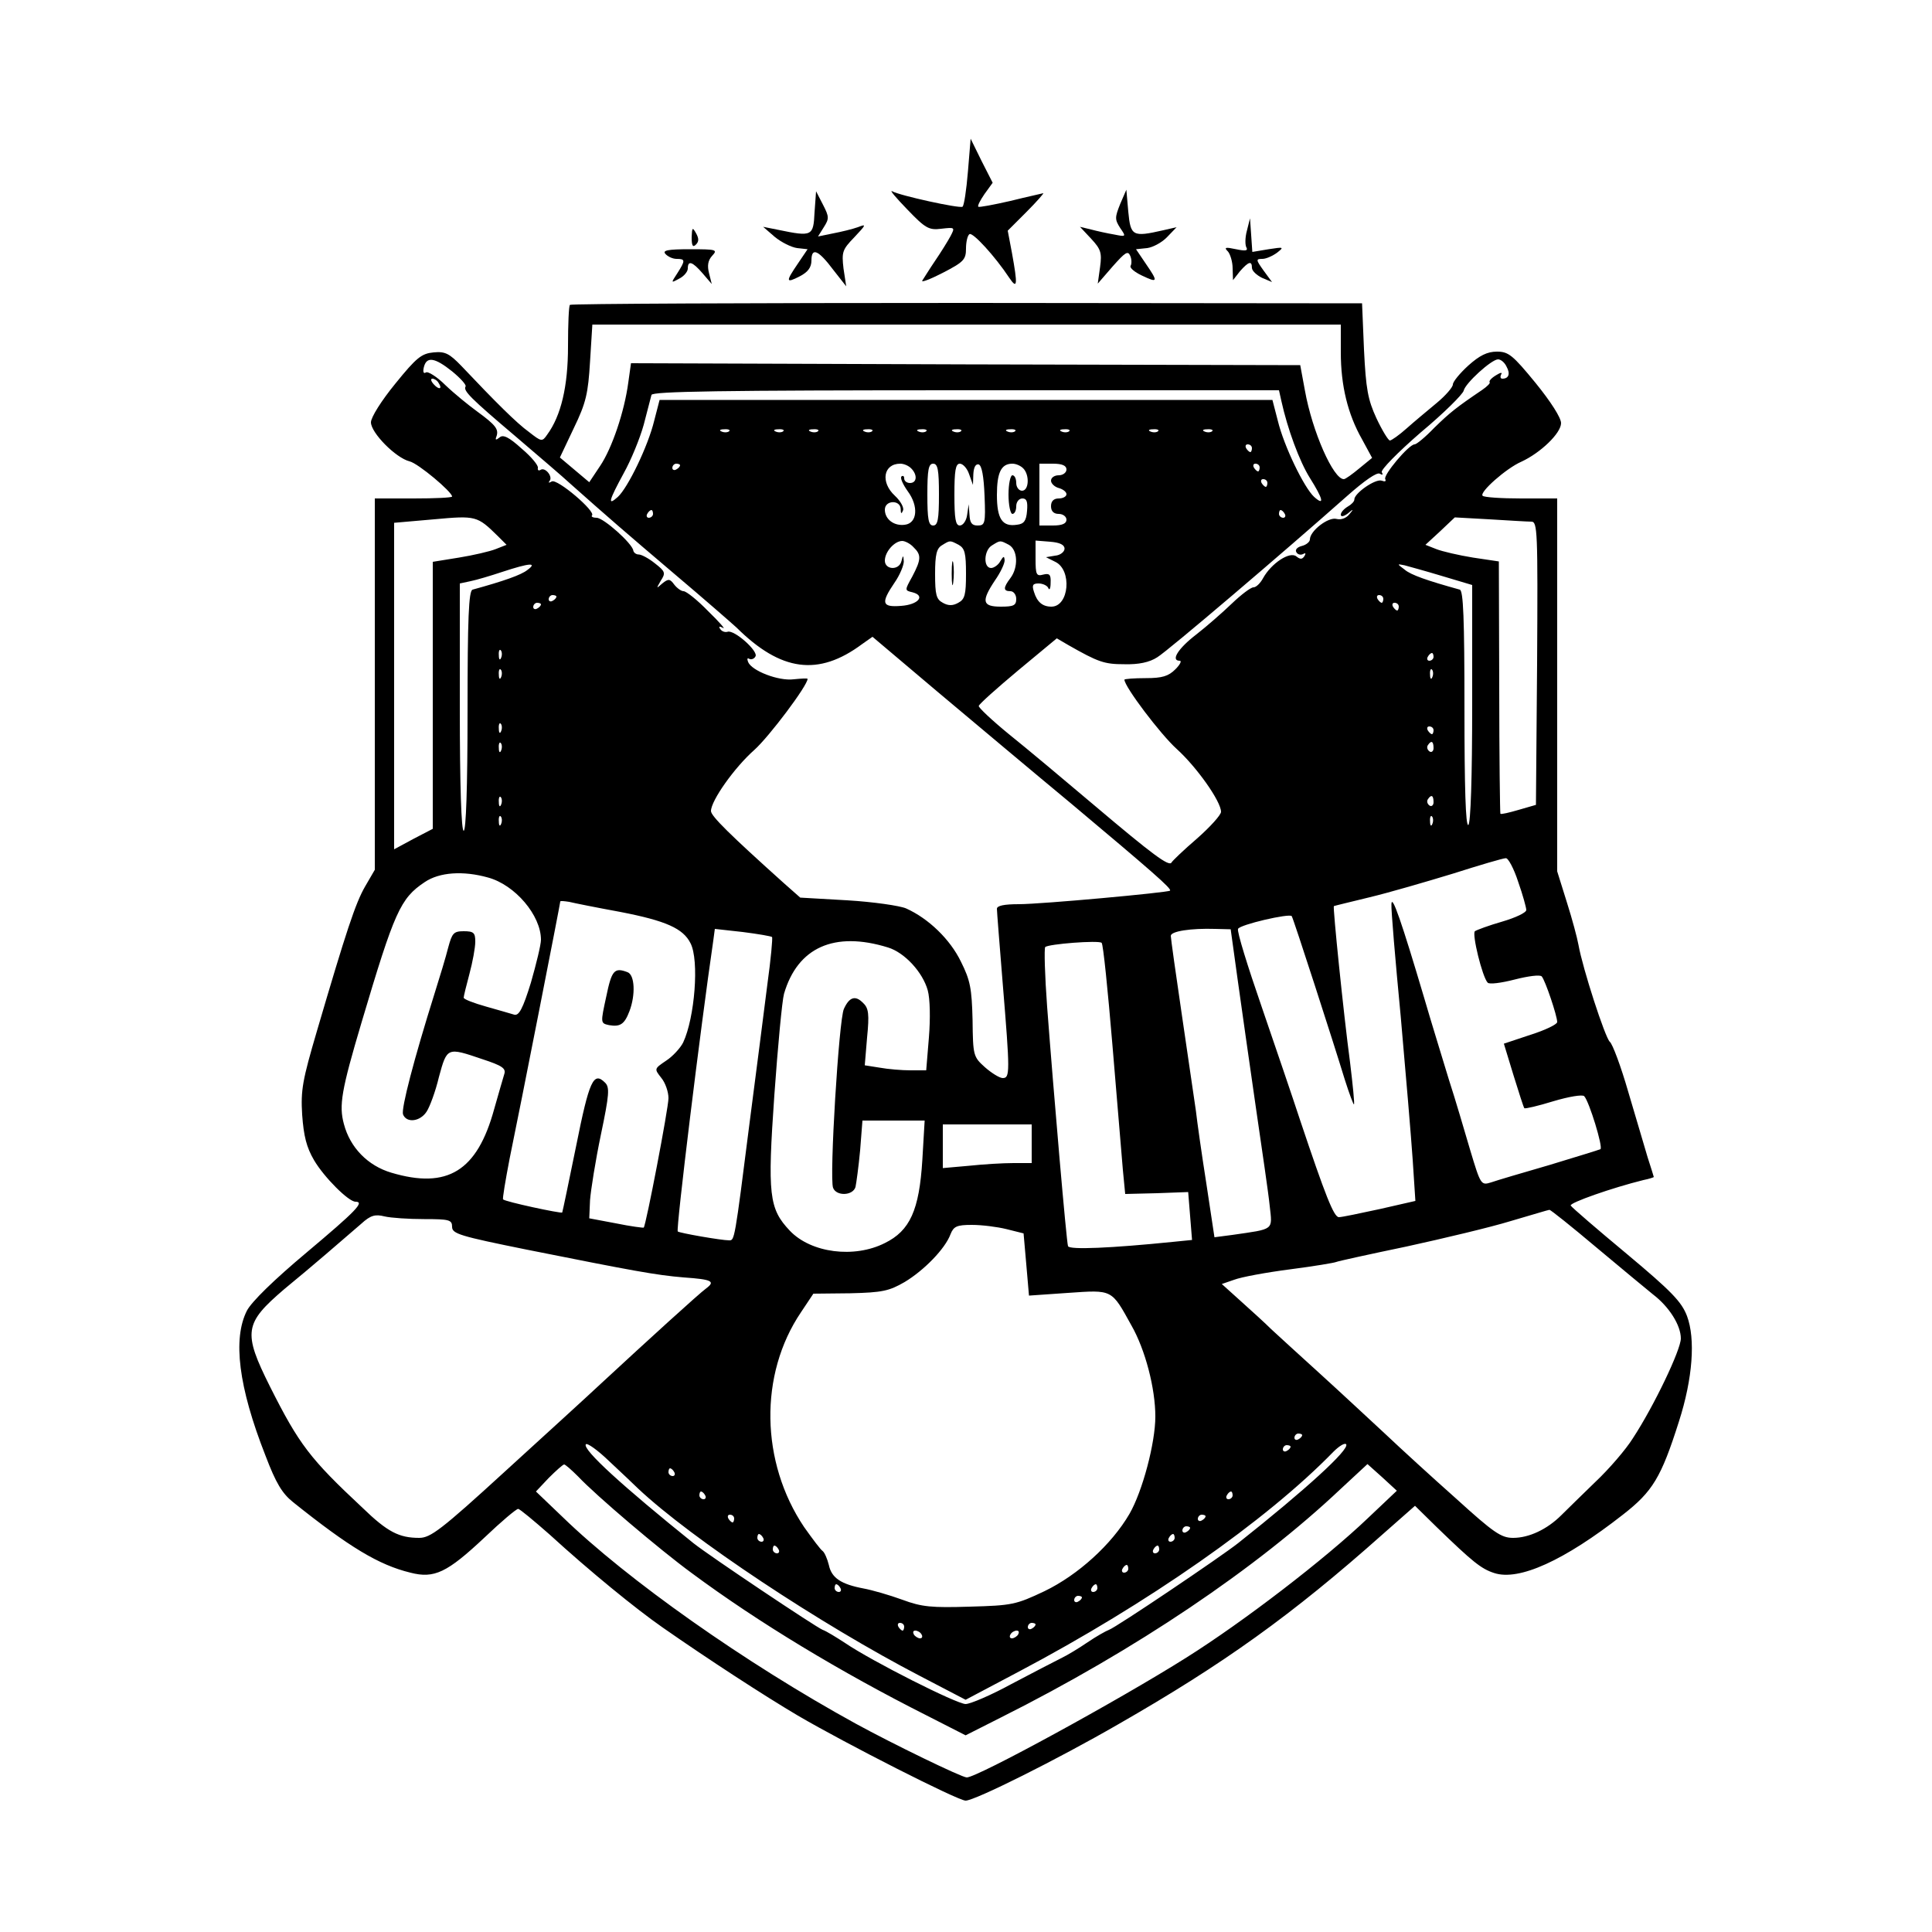 <?xml version="1.0" standalone="no"?>
<!DOCTYPE svg PUBLIC "-//W3C//DTD SVG 20010904//EN"
 "http://www.w3.org/TR/2001/REC-SVG-20010904/DTD/svg10.dtd">
<svg version="1.0" xmlns="http://www.w3.org/2000/svg"
 width="500pt" height="500pt" viewBox="0 0 500 500"
 preserveAspectRatio="xMidYMid meet">

<g transform="translate(0,500) scale(0.1,-0.1)"
fill="#000000" stroke="none">
<path d="M2505 4556 c-4 -48 -10 -88 -14 -91 -8 -5 -163 29 -182 40 -8 4 10
-17 39 -47 47 -49 56 -54 88 -50 35 4 36 4 24 -19 -7 -13 -25 -42 -40 -64 -15
-22 -29 -45 -33 -51 -4 -6 20 3 53 20 54 28 60 34 60 63 0 17 4 34 9 37 8 6
66 -57 103 -113 21 -31 22 -19 7 64 l-11 58 48 48 c27 27 46 49 44 49 -3 -1
-41 -9 -85 -20 -44 -10 -81 -17 -83 -15 -3 2 5 17 16 33 l21 29 -29 57 -28 57
-7 -85z"/>
<path d="M2899 4472 c-14 -35 -14 -40 0 -62 16 -23 15 -23 -15 -17 -18 3 -45
9 -60 13 l-29 7 29 -31 c25 -27 28 -36 23 -73 l-6 -43 39 45 c32 36 39 41 45
27 4 -9 4 -21 1 -26 -3 -5 10 -16 29 -25 42 -20 43 -17 10 31 l-25 37 29 3
c15 2 39 15 52 29 l24 25 -35 -8 c-79 -18 -84 -15 -90 48 l-5 57 -16 -37z"/>
<path d="M2108 4450 c-3 -61 -6 -63 -93 -45 l-40 8 30 -26 c17 -14 43 -27 58
-29 l27 -3 -25 -37 c-32 -47 -32 -52 5 -33 21 11 30 23 30 41 0 35 18 27 57
-25 l33 -42 -7 46 c-5 43 -3 49 28 81 31 33 32 35 9 26 -14 -5 -43 -12 -64
-16 l-39 -8 15 24 c14 22 14 27 -2 58 l-18 35 -4 -55z"/>
<path d="M3227 4403 c-5 -18 -5 -38 -1 -44 4 -8 -3 -9 -27 -4 -28 6 -32 5 -21
-6 6 -7 12 -27 12 -43 l1 -31 18 23 c22 25 31 28 31 9 0 -8 12 -19 26 -26 l26
-11 -22 30 c-20 28 -20 30 -3 30 10 0 27 8 38 16 19 15 17 15 -22 9 l-42 -7
-3 44 -3 43 -8 -32z"/>
<path d="M1790 4386 c0 -22 3 -27 11 -19 8 8 8 16 0 30 -9 16 -10 14 -11 -11z"/>
<path d="M1722 4343 c6 -7 19 -13 29 -13 23 0 23 -4 2 -37 -17 -26 -17 -26 5
-14 12 6 22 18 22 26 0 22 12 18 38 -12 l24 -28 -7 28 c-5 19 -3 33 8 45 15
16 11 17 -58 17 -57 0 -71 -3 -63 -12z"/>
<path d="M1475 4211 c-3 -2 -5 -51 -5 -107 0 -104 -18 -180 -54 -229 -13 -19
-15 -18 -47 7 -32 23 -87 78 -175 171 -31 32 -42 38 -72 35 -31 -3 -44 -13
-99 -81 -36 -44 -63 -87 -63 -100 0 -27 64 -92 100 -101 22 -5 110 -79 110
-91 0 -3 -45 -5 -100 -5 l-100 0 0 -481 0 -480 -25 -43 c-25 -43 -49 -116
-125 -375 -37 -126 -42 -152 -38 -216 4 -55 11 -84 31 -118 26 -44 89 -107
107 -107 25 0 0 -25 -126 -131 -86 -72 -143 -128 -155 -151 -37 -73 -22 -197
48 -375 27 -71 43 -98 72 -121 145 -116 221 -162 303 -182 62 -16 95 0 192 91
43 41 82 74 87 74 4 0 40 -30 81 -66 105 -96 224 -193 293 -241 119 -83 262
-176 350 -228 123 -72 414 -220 434 -220 24 0 238 107 394 197 274 157 450
283 685 492 l84 74 56 -55 c93 -90 115 -108 149 -119 64 -21 181 32 333 151
77 60 99 96 145 241 36 112 43 214 21 273 -14 37 -40 64 -156 161 -77 64 -142
120 -145 125 -4 7 107 46 188 66 15 3 27 7 27 8 0 0 -7 24 -16 51 -8 28 -31
104 -50 169 -19 66 -41 125 -48 130 -12 11 -70 189 -81 251 -3 17 -16 66 -30
110 l-25 80 0 483 0 482 -93 0 c-52 0 -97 3 -100 7 -9 9 61 71 100 88 50 23
103 74 103 100 0 14 -27 56 -66 104 -59 72 -70 81 -100 81 -25 0 -45 -10 -74
-36 -22 -20 -40 -42 -40 -49 0 -7 -19 -29 -42 -48 -24 -20 -59 -49 -78 -66
-19 -17 -39 -31 -43 -31 -4 0 -20 26 -35 58 -22 48 -27 75 -32 177 l-5 120
-1023 1 c-562 0 -1025 -2 -1027 -5z m1995 -123 c0 -86 18 -160 55 -225 l26
-48 -33 -27 c-18 -15 -36 -28 -40 -28 -27 -1 -82 123 -101 230 l-12 65 -866 2
-866 3 -7 -50 c-10 -75 -42 -170 -73 -216 l-28 -42 -38 32 -38 32 36 76 c32
66 37 90 42 172 l6 96 968 0 969 0 0 -72z m-2300 -49 c22 -18 37 -35 35 -39
-7 -11 12 -30 130 -130 61 -52 124 -106 140 -121 99 -88 144 -127 270 -234 77
-65 149 -128 161 -139 115 -114 212 -127 325 -43 l27 19 168 -142 c93 -78 250
-210 349 -292 206 -173 258 -218 253 -223 -6 -5 -333 -35 -391 -35 -39 0 -57
-4 -57 -12 0 -7 7 -94 15 -193 19 -231 19 -245 0 -245 -8 0 -29 13 -46 28 -30
27 -31 30 -32 122 -2 82 -6 103 -30 151 -28 58 -84 112 -142 138 -16 7 -85 17
-152 21 l-122 7 -43 38 c-138 124 -188 173 -188 186 0 27 61 113 112 158 39
35 138 167 138 184 0 2 -16 1 -36 -1 -39 -5 -109 22 -118 45 -3 8 -2 11 3 8 5
-3 13 0 16 6 9 13 -55 70 -72 64 -7 -2 -15 1 -19 7 -5 7 -2 8 7 3 8 -5 -9 15
-38 43 -28 29 -57 52 -64 52 -6 0 -17 8 -24 17 -11 15 -15 16 -31 3 -16 -14
-16 -14 -4 7 13 20 12 24 -15 45 -16 13 -35 23 -42 23 -7 0 -13 5 -14 10 -2
18 -77 85 -95 85 -9 0 -15 3 -12 6 11 10 -90 96 -104 88 -7 -4 -10 -4 -6 1 10
11 -11 37 -23 29 -5 -3 -8 -1 -7 5 2 6 -17 29 -42 50 -33 30 -48 37 -57 29
-10 -8 -12 -7 -8 3 6 18 -2 29 -50 64 -22 16 -59 46 -82 68 -22 22 -46 37 -51
33 -6 -4 -8 2 -5 14 7 28 28 25 73 -11z m2729 12 c10 -18 6 -31 -11 -31 -5 0
-6 5 -3 11 4 6 -2 5 -13 -2 -12 -7 -19 -15 -17 -18 3 -2 -6 -11 -19 -20 -68
-46 -84 -59 -124 -98 -23 -24 -46 -43 -51 -43 -15 0 -82 -80 -76 -90 3 -6 -1
-7 -9 -4 -16 6 -72 -33 -71 -49 0 -5 -8 -13 -17 -18 -10 -6 -18 -15 -18 -21 0
-6 7 -5 18 3 15 13 16 12 4 -2 -8 -10 -21 -15 -33 -12 -21 6 -69 -31 -69 -53
0 -6 -9 -14 -21 -17 -12 -3 -18 -10 -14 -16 3 -6 11 -8 17 -5 7 4 8 2 4 -5 -6
-9 -11 -9 -21 -1 -17 14 -65 -18 -86 -56 -7 -13 -18 -24 -25 -24 -7 0 -32 -19
-56 -42 -24 -23 -65 -59 -92 -80 -47 -36 -67 -68 -43 -68 6 0 1 -10 -11 -22
-18 -18 -34 -23 -77 -23 -30 0 -55 -2 -55 -4 0 -18 93 -141 135 -179 52 -47
115 -136 115 -163 0 -8 -28 -39 -62 -69 -35 -30 -64 -58 -66 -62 -6 -12 -50
21 -199 147 -78 66 -177 149 -222 185 -44 36 -79 69 -78 73 1 5 47 46 102 92
l100 83 29 -17 c79 -45 94 -50 146 -50 37 -1 65 5 85 18 28 17 325 270 492
418 44 39 77 62 84 57 7 -4 9 -3 5 4 -3 6 41 51 101 103 60 50 109 99 111 108
4 19 72 81 89 81 7 0 17 -8 22 -19z m-2764 -42 c11 -16 1 -19 -13 -3 -7 8 -8
14 -3 14 5 0 13 -5 16 -11z m2181 -46 c16 -73 47 -157 74 -200 34 -54 39 -74
11 -49 -26 24 -78 131 -94 197 l-14 54 -793 0 -793 0 -14 -54 c-16 -66 -68
-173 -94 -197 -28 -25 -23 -9 15 61 19 34 42 90 52 126 9 35 18 70 20 77 3 9
174 12 813 12 l811 0 6 -27z m-1429 -79 c-3 -3 -12 -4 -19 -1 -8 3 -5 6 6 6
11 1 17 -2 13 -5z m140 0 c-3 -3 -12 -4 -19 -1 -8 3 -5 6 6 6 11 1 17 -2 13
-5z m90 0 c-3 -3 -12 -4 -19 -1 -8 3 -5 6 6 6 11 1 17 -2 13 -5z m140 0 c-3
-3 -12 -4 -19 -1 -8 3 -5 6 6 6 11 1 17 -2 13 -5z m140 0 c-3 -3 -12 -4 -19
-1 -8 3 -5 6 6 6 11 1 17 -2 13 -5z m90 0 c-3 -3 -12 -4 -19 -1 -8 3 -5 6 6 6
11 1 17 -2 13 -5z m140 0 c-3 -3 -12 -4 -19 -1 -8 3 -5 6 6 6 11 1 17 -2 13
-5z m140 0 c-3 -3 -12 -4 -19 -1 -8 3 -5 6 6 6 11 1 17 -2 13 -5z m230 0 c-3
-3 -12 -4 -19 -1 -8 3 -5 6 6 6 11 1 17 -2 13 -5z m140 0 c-3 -3 -12 -4 -19
-1 -8 3 -5 6 6 6 11 1 17 -2 13 -5z m103 -44 c0 -5 -2 -10 -4 -10 -3 0 -8 5
-11 10 -3 6 -1 10 4 10 6 0 11 -4 11 -10z m-1480 -44 c0 -3 -4 -8 -10 -11 -5
-3 -10 -1 -10 4 0 6 5 11 10 11 6 0 10 -2 10 -4z m598 -8 c17 -17 15 -38 -3
-38 -8 0 -15 5 -15 12 0 6 -3 8 -7 5 -4 -4 4 -21 16 -38 29 -39 25 -83 -7 -87
-28 -4 -52 14 -52 39 0 25 40 26 41 2 0 -13 2 -14 6 -4 3 7 -6 24 -21 38 -38
35 -30 83 14 83 9 0 21 -5 28 -12z m72 -68 c0 -64 -3 -80 -15 -80 -12 0 -15
16 -15 80 0 64 3 80 15 80 12 0 15 -16 15 -80z m78 53 l10 -28 1 28 c1 18 6
27 14 25 8 -3 13 -31 15 -81 3 -72 1 -77 -18 -77 -15 0 -20 7 -21 28 l-2 27
-4 -27 c-2 -16 -11 -28 -19 -28 -11 0 -14 17 -14 80 0 62 3 80 14 80 8 0 19
-12 24 -27z m140 15 c17 -17 15 -58 -3 -58 -8 0 -15 9 -15 20 0 11 -4 20 -10
20 -5 0 -10 -22 -10 -50 0 -27 5 -50 10 -50 6 0 10 9 10 20 0 11 7 20 16 20
11 0 14 -8 12 -32 -2 -26 -8 -34 -26 -36 -38 -6 -52 15 -52 77 0 58 11 81 40
81 9 0 21 -5 28 -12z m112 -3 c0 -8 -9 -15 -20 -15 -11 0 -20 -6 -20 -14 0 -7
9 -16 20 -19 11 -3 20 -10 20 -16 0 -6 -9 -11 -20 -11 -13 0 -20 -7 -20 -20 0
-13 7 -20 20 -20 11 0 20 -7 20 -15 0 -10 -11 -15 -35 -15 l-35 0 0 80 0 80
35 0 c24 0 35 -5 35 -15z m500 5 c0 -5 -2 -10 -4 -10 -3 0 -8 5 -11 10 -3 6
-1 10 4 10 6 0 11 -4 11 -10z m20 -40 c0 -5 -2 -10 -4 -10 -3 0 -8 5 -11 10
-3 6 -1 10 4 10 6 0 11 -4 11 -10z m-1590 -80 c0 -5 -5 -10 -11 -10 -5 0 -7 5
-4 10 3 6 8 10 11 10 2 0 4 -4 4 -10z m1635 0 c3 -5 1 -10 -4 -10 -6 0 -11 5
-11 10 0 6 2 10 4 10 3 0 8 -4 11 -10z m-2037 -57 l23 -23 -28 -11 c-15 -6
-58 -16 -95 -22 l-68 -11 0 -345 0 -346 -50 -26 -50 -27 0 423 0 422 103 9
c109 10 112 9 165 -43z m2675 37 c16 0 17 -22 15 -366 l-3 -367 -45 -13 c-24
-7 -45 -12 -47 -10 -1 1 -3 149 -3 327 l-1 326 -67 10 c-37 6 -80 16 -95 22
l-28 11 38 35 38 36 90 -5 c50 -3 98 -6 108 -6z m-1599 -66 c21 -20 20 -32 -3
-76 -20 -36 -20 -36 1 -41 34 -9 14 -32 -30 -35 -50 -4 -53 7 -17 60 14 20 24
45 24 55 -1 17 -2 17 -6 1 -6 -25 -43 -23 -43 1 0 23 25 51 45 51 7 0 21 -7
29 -16z m117 6 c16 -9 19 -22 19 -75 0 -54 -3 -66 -20 -75 -14 -8 -26 -8 -40
0 -17 9 -20 21 -20 75 0 50 4 66 18 74 21 13 20 13 43 1z m130 0 c23 -13 25
-58 4 -86 -19 -25 -19 -34 0 -34 8 0 15 -9 15 -20 0 -17 -7 -20 -40 -20 -48 0
-51 14 -15 68 14 20 25 43 25 52 -1 12 -3 11 -11 -2 -5 -10 -17 -18 -24 -18
-21 0 -19 47 3 59 21 13 20 13 43 1z m144 -10 c0 -8 -11 -17 -24 -18 l-24 -4
24 -12 c44 -21 36 -116 -10 -116 -23 0 -37 12 -45 38 -6 18 -3 22 12 22 11 0
23 -6 25 -12 3 -7 6 -1 6 14 1 21 -3 25 -19 21 -18 -5 -20 0 -20 41 l0 47 38
-3 c25 -2 37 -8 37 -18z m-1390 -55 c-16 -13 -62 -29 -142 -51 -10 -3 -13 -74
-13 -314 0 -200 -4 -310 -10 -310 -6 0 -10 113 -10 320 l0 320 28 6 c15 3 52
14 82 24 70 23 92 25 65 5z m2368 -16 l77 -23 0 -307 c0 -195 -4 -310 -10
-314 -7 -4 -10 98 -10 300 0 236 -3 306 -12 309 -83 23 -127 38 -143 52 -20
15 -20 15 0 11 11 -3 55 -15 98 -28z m-2293 -53 c0 -3 -4 -8 -10 -11 -5 -3
-10 -1 -10 4 0 6 5 11 10 11 6 0 10 -2 10 -4z m2140 -6 c0 -5 -2 -10 -4 -10
-3 0 -8 5 -11 10 -3 6 -1 10 4 10 6 0 11 -4 11 -10z m-2180 -14 c0 -3 -4 -8
-10 -11 -5 -3 -10 -1 -10 4 0 6 5 11 10 11 6 0 10 -2 10 -4z m2220 -6 c0 -5
-2 -10 -4 -10 -3 0 -8 5 -11 10 -3 6 -1 10 4 10 6 0 11 -4 11 -10z m-2323
-132 c-3 -8 -6 -5 -6 6 -1 11 2 17 5 13 3 -3 4 -12 1 -19z m2413 2 c0 -5 -5
-10 -11 -10 -5 0 -7 5 -4 10 3 6 8 10 11 10 2 0 4 -4 4 -10z m-2413 -52 c-3
-8 -6 -5 -6 6 -1 11 2 17 5 13 3 -3 4 -12 1 -19z m2410 0 c-3 -8 -6 -5 -6 6
-1 11 2 17 5 13 3 -3 4 -12 1 -19z m-2410 -140 c-3 -8 -6 -5 -6 6 -1 11 2 17
5 13 3 -3 4 -12 1 -19z m2413 2 c0 -5 -2 -10 -4 -10 -3 0 -8 5 -11 10 -3 6 -1
10 4 10 6 0 11 -4 11 -10z m-2413 -52 c-3 -8 -6 -5 -6 6 -1 11 2 17 5 13 3 -3
4 -12 1 -19z m2413 6 c0 -8 -5 -12 -10 -9 -6 4 -8 11 -5 16 9 14 15 11 15 -7z
m-2413 -146 c-3 -8 -6 -5 -6 6 -1 11 2 17 5 13 3 -3 4 -12 1 -19z m2413 6 c0
-8 -5 -12 -10 -9 -6 4 -8 11 -5 16 9 14 15 11 15 -7z m-2413 -56 c-3 -8 -6 -5
-6 6 -1 11 2 17 5 13 3 -3 4 -12 1 -19z m2410 0 c-3 -8 -6 -5 -6 6 -1 11 2 17
5 13 3 -3 4 -12 1 -19z m222 -150 c12 -34 21 -67 21 -73 0 -7 -28 -20 -62 -30
-35 -10 -67 -22 -71 -25 -8 -7 19 -118 33 -133 4 -5 35 -1 70 8 35 9 66 13 70
8 9 -10 40 -102 40 -118 0 -6 -31 -21 -69 -33 l-69 -23 25 -82 c14 -45 26 -83
28 -85 2 -2 36 6 75 18 40 12 76 18 80 13 13 -14 49 -132 42 -137 -4 -2 -63
-20 -132 -41 -69 -20 -137 -40 -151 -45 -26 -8 -27 -7 -54 83 -15 51 -39 133
-55 182 -15 50 -45 146 -65 215 -57 192 -83 268 -84 240 -1 -14 10 -144 24
-290 13 -146 27 -313 31 -371 l7 -107 -92 -21 c-51 -11 -98 -21 -106 -21 -13
0 -35 56 -100 250 -19 58 -64 190 -100 295 -36 104 -64 194 -61 201 4 11 134
41 139 33 4 -5 109 -330 137 -422 12 -38 23 -67 24 -65 2 1 -3 50 -10 108 -17
127 -45 403 -42 405 2 1 44 11 93 23 50 12 146 40 215 61 69 22 130 40 137 40
6 1 21 -27 32 -61z m-2666 11 c70 -19 137 -98 137 -161 0 -13 -12 -62 -26
-111 -21 -68 -31 -86 -43 -83 -9 3 -42 12 -73 21 -32 9 -58 19 -58 23 0 4 7
32 15 62 8 30 15 67 15 83 0 23 -4 27 -30 27 -26 0 -30 -5 -40 -42 -6 -24 -22
-77 -35 -118 -54 -172 -87 -299 -82 -314 9 -23 44 -19 61 7 8 12 23 52 32 90
21 77 21 77 112 46 52 -17 62 -24 57 -39 -3 -10 -15 -51 -26 -90 -44 -161
-121 -208 -266 -165 -61 18 -107 65 -123 126 -13 48 -7 86 46 264 85 286 100
320 163 362 38 26 100 30 164 12z m342 -89 c119 -23 163 -43 182 -81 23 -44
11 -193 -19 -257 -7 -14 -27 -36 -44 -47 -31 -21 -31 -21 -13 -44 11 -13 19
-37 19 -53 0 -26 -58 -328 -64 -335 -1 -1 -33 3 -72 11 l-69 13 2 47 c2 26 14
102 28 169 22 105 23 123 11 135 -30 30 -41 6 -75 -164 -19 -93 -35 -170 -36
-172 -3 -3 -148 28 -153 34 -2 1 6 49 17 106 28 135 131 660 131 665 0 2 10 1
23 -1 12 -3 72 -15 132 -26z m393 -65 c2 -2 -3 -57 -12 -122 -8 -65 -29 -226
-46 -358 -39 -308 -39 -305 -53 -305 -20 0 -129 19 -133 23 -5 5 59 528 92
753 l4 30 72 -8 c40 -5 74 -11 76 -13z m1205 -110 c10 -71 31 -220 47 -330 16
-110 33 -225 36 -256 7 -64 13 -59 -97 -75 l-46 -6 -21 139 c-12 76 -24 161
-27 188 -4 28 -20 138 -36 246 -16 108 -29 201 -29 207 0 12 52 20 115 18 l40
-1 18 -130z m-905 83 c43 -13 90 -64 103 -111 6 -22 7 -72 3 -122 l-7 -85 -41
0 c-22 0 -58 3 -80 7 l-38 6 6 72 c6 60 4 76 -10 89 -20 21 -36 16 -50 -15
-13 -27 -38 -438 -28 -463 8 -22 51 -21 58 2 2 9 8 52 12 95 l6 77 81 0 80 0
-6 -102 c-8 -130 -32 -183 -97 -215 -79 -40 -191 -26 -246 32 -54 57 -58 93
-40 351 9 126 20 244 25 262 35 120 130 163 269 120z m581 -253 c12 -143 24
-288 27 -323 l6 -62 82 2 81 3 5 -62 5 -62 -50 -5 c-158 -16 -268 -21 -271
-11 -4 11 -37 394 -54 619 -6 81 -8 151 -5 155 8 8 138 18 146 11 4 -3 16
-122 28 -265z m-209 -255 l0 -50 -47 0 c-27 0 -78 -3 -115 -7 l-68 -6 0 57 0
56 115 0 115 0 0 -50z m1461 -268 c63 -53 130 -108 147 -122 42 -32 72 -80 72
-114 0 -29 -69 -174 -124 -258 -18 -29 -62 -80 -97 -113 -34 -33 -74 -72 -88
-86 -37 -37 -84 -59 -125 -59 -31 0 -50 13 -148 102 -62 55 -145 131 -183 167
-39 36 -115 107 -169 156 -55 50 -111 101 -126 115 -14 14 -49 46 -77 71 l-51
46 32 11 c18 7 83 19 145 27 62 8 115 17 119 19 4 2 86 20 182 40 96 21 218
50 270 66 52 15 97 29 100 29 3 0 57 -43 121 -97z m-3033 73 c65 0 72 -2 72
-20 0 -18 20 -24 193 -59 276 -55 334 -66 407 -72 72 -5 82 -10 58 -28 -17
-12 -152 -135 -273 -247 -33 -31 -145 -133 -248 -227 -165 -151 -193 -172
-222 -172 -52 0 -82 15 -147 78 -136 127 -164 164 -239 313 -71 142 -67 164
37 253 72 59 147 124 199 169 24 22 36 25 60 19 17 -4 63 -7 103 -7z m1507
-26 l44 -11 7 -80 7 -81 101 7 c116 8 112 10 164 -84 36 -63 62 -163 62 -236
0 -68 -33 -193 -67 -252 -46 -79 -133 -158 -220 -200 -74 -35 -84 -37 -193
-40 -99 -3 -124 -1 -175 18 -33 12 -78 25 -100 29 -58 11 -83 27 -90 61 -4 16
-11 32 -16 36 -5 3 -26 31 -48 62 -113 168 -117 395 -8 556 l32 48 95 1 c84 2
101 6 141 29 50 30 105 86 119 124 8 20 16 24 55 24 26 0 66 -5 90 -11z m765
-533 c0 -3 -4 -8 -10 -11 -5 -3 -10 -1 -10 4 0 6 5 11 10 11 6 0 10 -2 10 -4z
m-1719 -138 c138 -130 473 -352 731 -486 l117 -61 138 73 c333 176 641 391
814 569 15 15 30 24 33 19 8 -14 -105 -117 -279 -255 -44 -35 -317 -219 -335
-225 -8 -3 -33 -17 -55 -32 -22 -15 -53 -34 -70 -42 -16 -8 -74 -38 -127 -66
-53 -29 -107 -52 -119 -52 -23 0 -243 111 -312 158 -23 15 -49 31 -58 34 -19
8 -291 190 -334 224 -184 148 -287 242 -279 256 3 5 31 -15 61 -44 31 -29 64
-60 74 -70z m1689 108 c0 -3 -4 -8 -10 -11 -5 -3 -10 -1 -10 4 0 6 5 11 10 11
6 0 10 -2 10 -4z m-1844 -77 c46 -49 212 -190 294 -250 174 -129 387 -257 607
-368 l102 -52 91 46 c349 175 662 386 880 592 l69 64 38 -34 38 -35 -75 -71
c-111 -106 -322 -268 -470 -361 -176 -111 -541 -310 -568 -310 -13 0 -192 87
-287 139 -286 157 -591 372 -759 535 l-69 66 33 35 c19 19 37 35 40 35 3 0 19
-14 36 -31z m249 11 c3 -5 1 -10 -4 -10 -6 0 -11 5 -11 10 0 6 2 10 4 10 3 0
8 -4 11 -10z m80 -60 c3 -5 1 -10 -4 -10 -6 0 -11 5 -11 10 0 6 2 10 4 10 3 0
8 -4 11 -10z m1365 0 c0 -5 -5 -10 -11 -10 -5 0 -7 5 -4 10 3 6 8 10 11 10 2
0 4 -4 4 -10z m-1290 -60 c0 -5 -2 -10 -4 -10 -3 0 -8 5 -11 10 -3 6 -1 10 4
10 6 0 11 -4 11 -10z m1220 6 c0 -3 -4 -8 -10 -11 -5 -3 -10 -1 -10 4 0 6 5
11 10 11 6 0 10 -2 10 -4z m-40 -30 c0 -3 -4 -8 -10 -11 -5 -3 -10 -1 -10 4 0
6 5 11 10 11 6 0 10 -2 10 -4z m-1105 -26 c3 -5 1 -10 -4 -10 -6 0 -11 5 -11
10 0 6 2 10 4 10 3 0 8 -4 11 -10z m1065 0 c0 -5 -5 -10 -11 -10 -5 0 -7 5 -4
10 3 6 8 10 11 10 2 0 4 -4 4 -10z m-1025 -30 c3 -5 1 -10 -4 -10 -6 0 -11 5
-11 10 0 6 2 10 4 10 3 0 8 -4 11 -10z m985 0 c0 -5 -5 -10 -11 -10 -5 0 -7 5
-4 10 3 6 8 10 11 10 2 0 4 -4 4 -10z m-80 -50 c0 -5 -5 -10 -11 -10 -5 0 -7
5 -4 10 3 6 8 10 11 10 2 0 4 -4 4 -10z m-745 -50 c3 -5 1 -10 -4 -10 -6 0
-11 5 -11 10 0 6 2 10 4 10 3 0 8 -4 11 -10z m665 0 c0 -5 -5 -10 -11 -10 -5
0 -7 5 -4 10 3 6 8 10 11 10 2 0 4 -4 4 -10z m-40 -24 c0 -3 -4 -8 -10 -11 -5
-3 -10 -1 -10 4 0 6 5 11 10 11 6 0 10 -2 10 -4z m-460 -76 c0 -5 -2 -10 -4
-10 -3 0 -8 5 -11 10 -3 6 -1 10 4 10 6 0 11 -4 11 -10z m340 6 c0 -3 -4 -8
-10 -11 -5 -3 -10 -1 -10 4 0 6 5 11 10 11 6 0 10 -2 10 -4z m-295 -26 c3 -5
2 -10 -4 -10 -5 0 -13 5 -16 10 -3 6 -2 10 4 10 5 0 13 -4 16 -10z m250 0 c-3
-5 -11 -10 -16 -10 -6 0 -7 5 -4 10 3 6 11 10 16 10 6 0 7 -4 4 -10z"/>
<path d="M2463 3515 c0 -27 2 -38 4 -22 2 15 2 37 0 50 -2 12 -4 0 -4 -28z"/>
<path d="M1569 2421 c-15 -69 -15 -69 7 -74 29 -5 40 2 53 36 16 42 14 94 -5
101 -34 13 -41 5 -55 -63z"/>
</g>
</svg>
